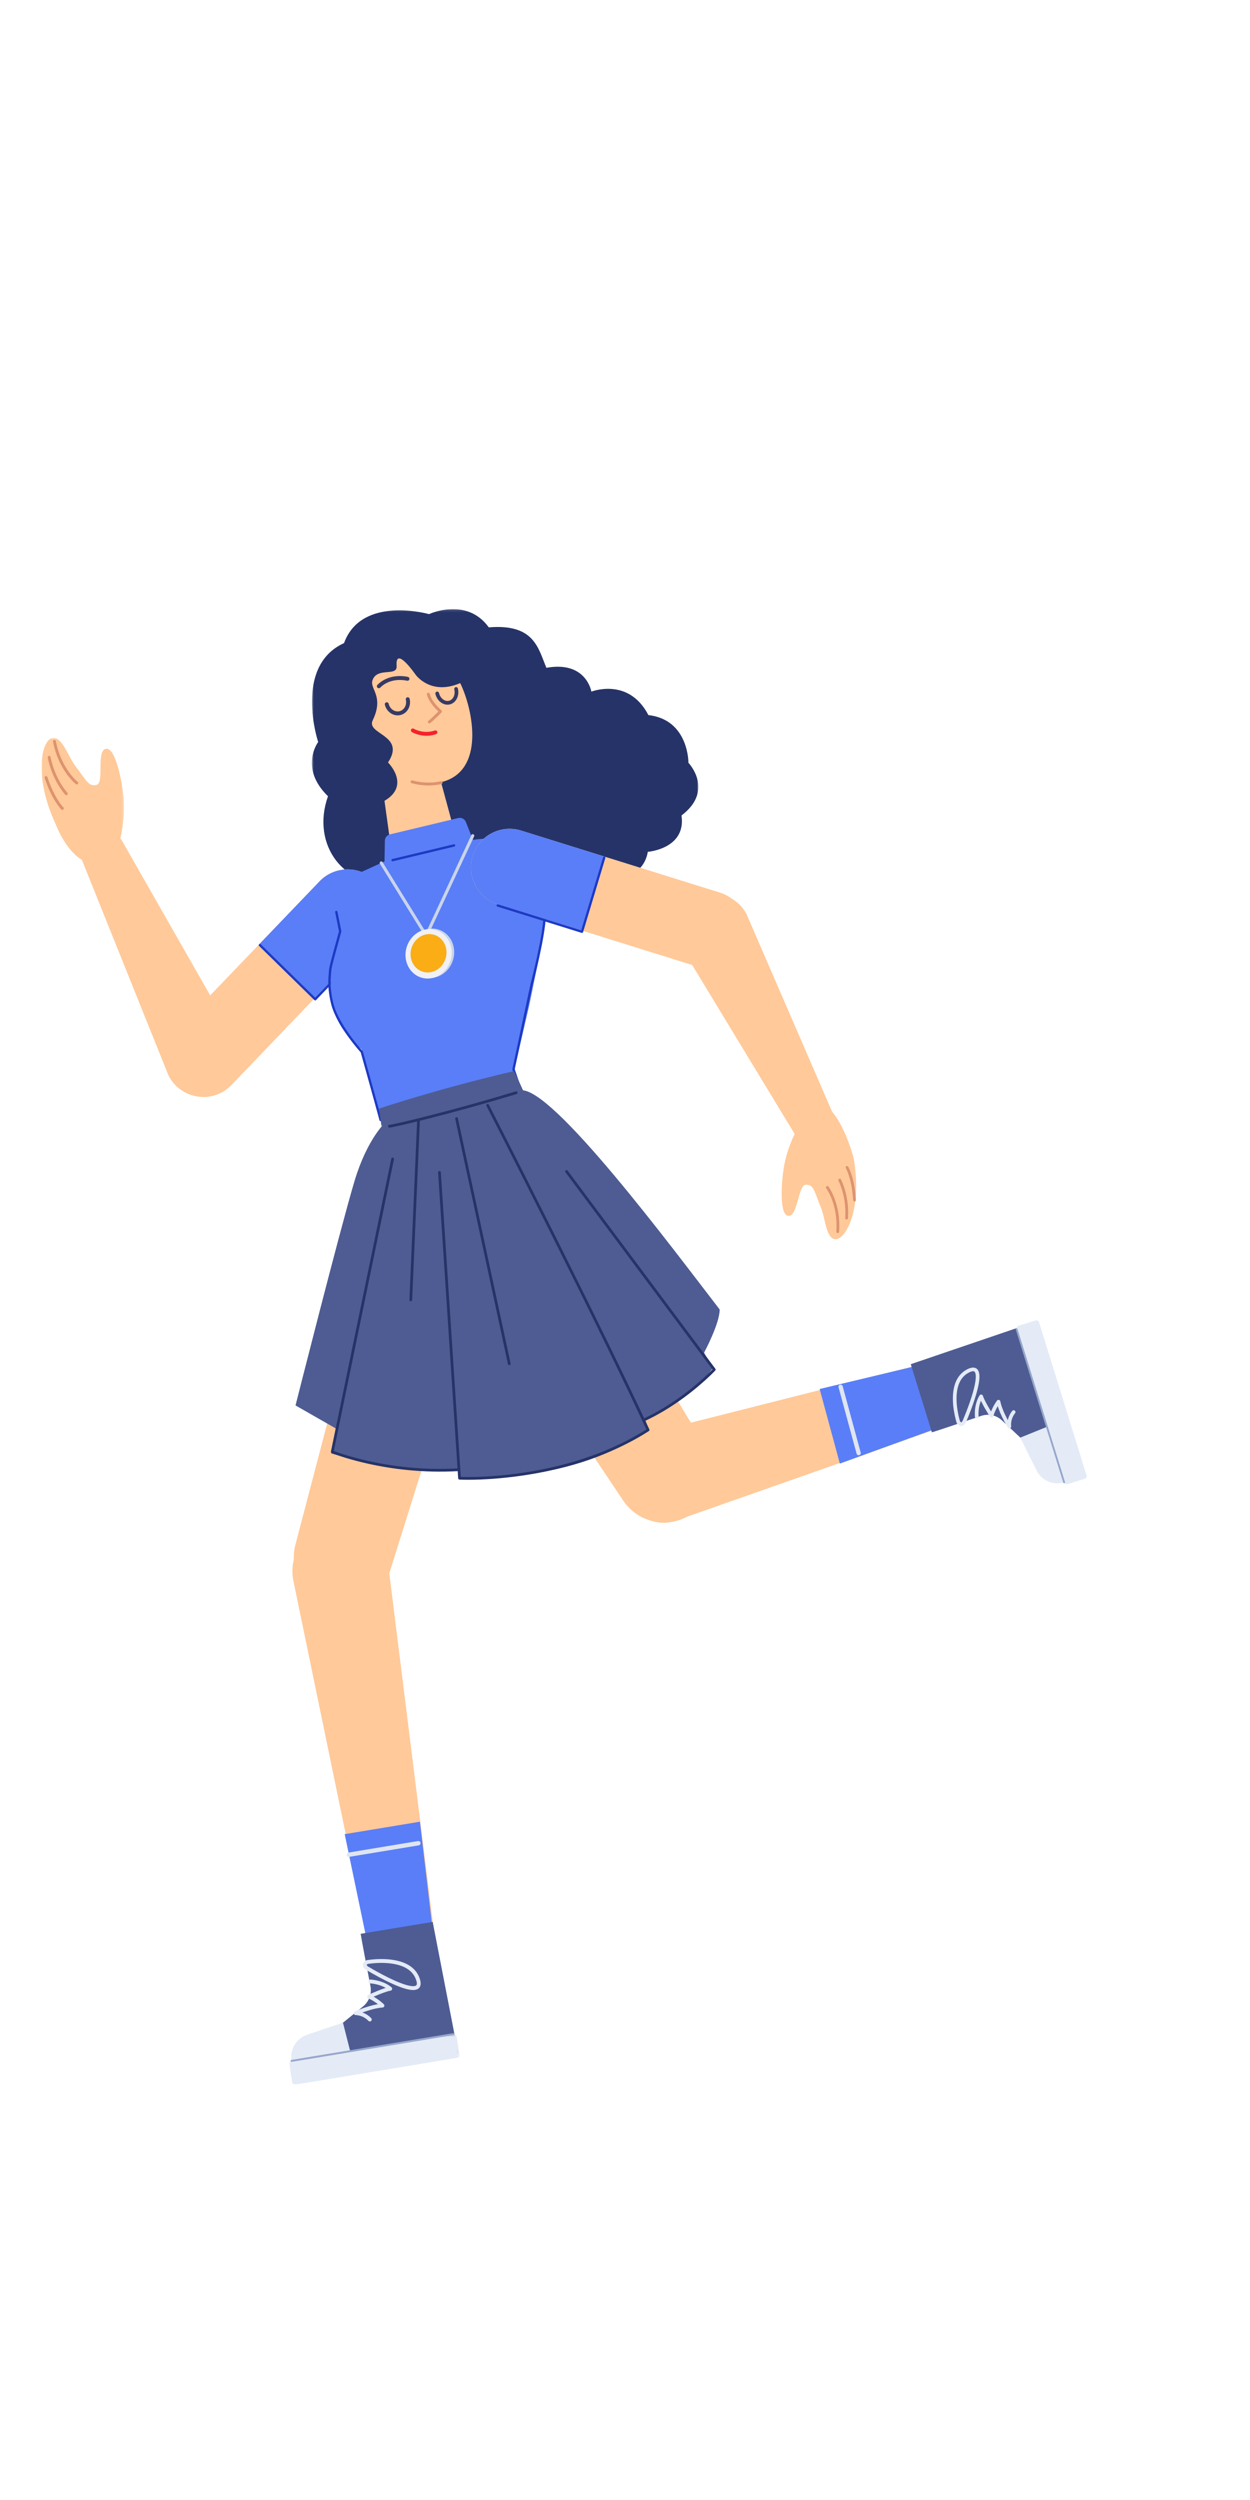 <?xml version="1.0" encoding="UTF-8"?>
<svg width="512px" height="1024px" viewBox="0 0 512 1024" version="1.1" xmlns="http://www.w3.org/2000/svg" xmlns:xlink="http://www.w3.org/1999/xlink">
    <!-- Generator: Sketch 61.2 (89653) - https://sketch.com -->
    <title>2.人物组件/7.设计师/奔跑/打招呼</title>
    <desc>Created with Sketch.</desc>
    <defs>
        <polygon id="path-1" points="0.722 0.134 159.037 0.134 159.037 124.905 0.722 124.905"></polygon>
        <polygon id="path-3" points="0 0.824 33.777 0.824 33.777 52.348 0 52.348"></polygon>
        <polygon id="path-5" points="0.95 0.293 70.779 0.293 70.779 21 0.95 21"></polygon>
    </defs>
    <g id="2.人物组件/7.设计师/奔跑/打招呼" stroke="none" stroke-width="1" fill="none" fill-rule="evenodd">
        <path d="M406.185,564.289 L406.185,564.289 C408.18,570.901 405.219,577.72 399.478,579.737 L276.697,622.904 C267.853,626.014 257.934,620.123 254.86,609.937 C251.787,599.75 256.795,589.357 265.884,587.056 L392.055,555.127 C397.953,553.633 404.19,557.678 406.185,564.289" id="Fill-1" fill="#FFC999"></path>
        <polygon id="Fill-3" fill="#597EF7" points="383.812 585.016 376.783 559.135 335.725 568.933 344.008 599.491"></polygon>
        <path d="M344.085,567.17 C344.515,567.053 344.956,567.278 345.121,567.68 L345.156,567.783 L352.542,594.978 C352.669,595.444 352.394,595.923 351.929,596.05 C351.499,596.166 351.058,595.941 350.893,595.54 L350.857,595.436 L343.471,568.241 C343.345,567.776 343.62,567.296 344.085,567.17 Z" id="Stroke-5" fill="#DFE5F1" fill-rule="nonzero"></path>
        <path d="M381.703,586.691 L373.045,558.773 L423.748,541.5 L443.257,604.409 L435.454,606.998 C432.581,607.938 429.448,606.687 428.015,604.026 L417.925,588.849 L410.38,581.784 C408.107,579.657 404.858,578.948 401.909,579.948 C395.572,582.099 384.818,585.732 381.703,586.691" id="Fill-7" fill="#4E5C93"></path>
        <path d="M425.603,541.59 L445.053,604.307 C445.238,604.902 444.905,605.532 444.311,605.717 L437.277,607.899 C436.683,608.082 436.052,607.749 435.867,607.155 L416.417,544.439 C416.232,543.845 416.565,543.213 417.159,543.029 L424.193,540.848 C424.787,540.663 425.418,540.996 425.603,541.59" id="Fill-9" fill="#E4EBF7"></path>
        <path d="M435.867,607.156 L435.867,607.156 C431.433,608.532 426.658,606.486 424.593,602.329 L417.901,588.856 L428.667,584.49 L435.867,607.156 Z" id="Fill-11" fill="#E4EBF7"></path>
        <path d="M416.305,544.081 C416.478,544.028 416.661,544.106 416.745,544.259 L416.775,544.329 L436.225,607.045 C436.286,607.243 436.176,607.453 435.978,607.514 C435.805,607.568 435.622,607.49 435.538,607.337 L435.509,607.267 L416.058,544.551 C415.997,544.353 416.108,544.143 416.305,544.081 Z" id="Stroke-13" fill="#96A7CA" fill-rule="nonzero"></path>
        <path d="M401.247,571.55 C401.59,571.012 402.407,571.121 402.597,571.732 C402.811,572.422 403.258,573.402 403.887,574.588 L404.047,574.889 C404.216,575.202 404.395,575.525 404.582,575.856 C404.902,576.421 405.237,576.992 405.577,577.558 L405.936,578.149 L406.059,577.844 C406.631,576.456 407.395,575.043 408.377,573.686 C408.763,573.153 409.598,573.339 409.722,573.984 C409.874,574.772 410.13,575.653 410.477,576.61 C410.835,577.595 411.283,578.64 411.8,579.719 C412.099,580.343 412.411,580.957 412.728,581.554 L412.815,581.715 L412.855,581.53 C413.018,580.807 413.28,580.068 413.665,579.336 L413.838,579.023 C414.062,578.634 414.319,578.26 414.609,577.902 C414.871,577.58 415.344,577.531 415.665,577.793 C415.987,578.054 416.036,578.527 415.775,578.849 C415.535,579.144 415.323,579.453 415.138,579.774 C414.348,581.143 414.092,582.58 414.146,583.8 L414.172,584.158 C414.174,584.184 414.177,584.202 414.178,584.212 C414.299,585.019 413.227,585.412 412.797,584.718 L412.592,584.377 L412.201,583.707 C412.155,583.626 412.107,583.542 412.059,583.457 C411.51,582.483 410.96,581.44 410.446,580.368 C409.909,579.247 409.442,578.158 409.066,577.123 C408.96,576.829 408.861,576.542 408.77,576.261 L408.677,575.96 L408.654,575.997 C408.274,576.64 407.941,577.288 407.654,577.933 L407.447,578.416 C407.3,578.774 407.175,579.109 407.072,579.416 L406.998,579.641 C406.93,579.855 406.889,580.002 406.872,580.073 C406.715,580.713 405.869,580.856 405.512,580.302 L404.947,579.406 C404.903,579.335 404.858,579.262 404.812,579.188 C404.288,578.34 403.765,577.46 403.276,576.596 L402.903,575.927 C402.843,575.818 402.784,575.709 402.726,575.602 C402.447,575.085 402.197,574.6 401.98,574.151 L401.79,573.748 L401.657,574.084 L401.521,574.462 C400.936,576.188 400.747,578.007 400.79,579.571 L400.813,580.077 C400.816,580.116 400.818,580.146 400.82,580.164 C400.858,580.577 400.555,580.943 400.142,580.982 C399.729,581.02 399.363,580.717 399.325,580.304 L399.31,580.102 L399.305,580.004 C399.212,578.191 399.398,576.049 400.099,573.98 C400.396,573.103 400.776,572.289 401.247,571.55 Z" id="Stroke-15" fill="#E4EBF7" fill-rule="nonzero"></path>
        <path d="M396.243,560.834 C392.48,562.726 390.651,566.44 390.344,571.363 C390.175,574.06 390.472,576.932 391.071,579.765 C391.206,580.405 391.348,581.004 391.493,581.555 L391.689,582.271 C391.757,582.508 391.812,582.685 391.848,582.796 C391.874,582.876 391.913,582.951 391.964,583.018 C392.637,583.904 393.404,584.278 394.189,584.039 C394.767,583.864 395.197,583.408 395.553,582.773 L395.663,582.567 C395.801,582.295 395.905,582.036 395.977,581.82 L396.011,581.712 L396.44,580.686 C396.555,580.405 396.676,580.105 396.803,579.787 C397.407,578.273 398.012,576.669 398.576,575.046 C399.015,573.785 399.411,572.563 399.756,571.395 C400.82,567.792 401.337,564.931 401.138,563.014 C400.859,560.321 399.07,559.413 396.243,560.834 Z M399.645,563.169 C399.817,564.833 399.328,567.545 398.316,570.969 C397.978,572.113 397.589,573.314 397.158,574.553 C396.713,575.833 396.242,577.102 395.766,578.324 L395.409,579.23 C395.242,579.649 395.084,580.036 394.939,580.387 L394.616,581.158 L394.585,581.242 C394.53,581.431 394.411,581.74 394.243,582.038 C394.06,582.366 393.87,582.567 393.753,582.602 C393.729,582.61 393.708,582.608 393.652,582.581 L393.585,582.542 C393.514,582.496 393.434,582.426 393.346,582.332 L393.235,582.204 L393.092,581.713 L393.049,581.559 C392.876,580.931 392.702,580.224 392.54,579.455 C391.967,576.744 391.683,574 391.842,571.457 C392.12,567.015 393.708,563.789 396.917,562.176 L397.283,562.001 C398.911,561.265 399.488,561.654 399.645,563.169 Z" id="Stroke-17" fill="#E4EBF7" fill-rule="nonzero"></path>
        <path d="M183.332,463.961 L183.332,463.961 C172.201,471.035 169.076,485.885 176.413,496.844 L255.287,614.677 C261.362,623.751 273.569,626.319 282.787,620.462 C292.004,614.605 294.863,602.462 289.226,593.108 L216.043,471.661 C209.236,460.365 194.464,456.887 183.332,463.961" id="Fill-19" fill="#FFC999"></path>
        <g id="分组" transform="translate(127, 249.367)">
            <mask id="mask-2" fill="white">
                <use xlink:href="#path-1"></use>
            </mask>
            <g id="Clip-22"></g>
            <path d="M115.236,33.926 C115.236,33.926 130.437,27.876 138.579,43.527 C155.164,45.428 154.983,63.069 154.983,63.069 C154.983,63.069 165.772,74.313 152.149,84.651 C154.134,98.34 138.328,99.545 138.328,99.545 C138.328,99.545 137.148,110.771 124.558,109.274 C114.396,121.968 90.402,125.645 79.21,115.77 C65.602,132.096 33.169,123.894 34.087,111.743 C14.461,115.196 0.175,96.92 7.345,76.779 C-4.658,65.075 3.322,54.566 3.322,54.566 C3.322,54.566 -6.989,23.553 13.915,14.049 C21.105,-5.697 48.739,2.181 48.739,2.181 C48.739,2.181 64.078,-5.025 73.212,7.598 C91.908,6.062 93.432,16.176 96.808,24.168 C113.166,21.222 115.236,33.926 115.236,33.926" id="Fill-21" fill="#253368" mask="url(#mask-2)"></path>
        </g>
        <path d="M188.501,279.792 C176.387,285.035 170.257,276.386 170.257,276.386 C170.257,276.386 161.82,264.159 162.46,272.75 C162.8,277.316 154.609,273.107 152.605,278.541 C151.256,282.198 157.484,285.006 152.662,295.05 C149.869,300.869 166.414,301.022 158.926,312.305 C158.926,312.305 168.399,321.63 157.486,328.017 L159.313,341.168 C160.375,348.822 167.809,353.889 175.321,352.082 C182.483,350.357 186.808,343.056 184.877,335.946 L180.656,320.388 C198.925,316.022 193.815,290.697 188.501,279.792" id="Fill-23" fill="#FFC999"></path>
        <path d="M168.426,298.755 C168.654,298.383 169.14,298.267 169.511,298.495 L169.674,298.586 C169.726,298.614 169.787,298.645 169.858,298.681 C170.164,298.832 170.52,298.985 170.92,299.129 C173.129,299.919 175.588,300.077 178.113,299.209 C178.525,299.067 178.974,299.286 179.116,299.698 C179.257,300.111 179.038,300.559 178.626,300.701 C175.727,301.698 172.91,301.517 170.388,300.614 C169.596,300.331 169.016,300.043 168.685,299.84 C168.314,299.612 168.198,299.126 168.426,298.755 Z" id="Stroke-25" fill="#F5222D" fill-rule="nonzero"></path>
        <path d="M175.344,283.743 C175.634,283.695 175.91,283.866 176.001,284.136 L176.063,284.394 C176.084,284.47 176.113,284.567 176.152,284.684 C176.288,285.092 176.492,285.562 176.776,286.088 C177.602,287.614 178.913,289.259 180.82,290.954 C181.073,291.178 181.086,291.569 180.849,291.81 L180.135,292.532 C179.209,293.459 178.386,294.249 177.664,294.911 L177.399,295.153 C177.062,295.457 176.773,295.71 176.532,295.914 L176.233,296.161 C175.976,296.363 175.604,296.319 175.402,296.063 C175.2,295.806 175.244,295.434 175.501,295.232 L175.768,295.011 L176.235,294.605 C176.351,294.503 176.474,294.393 176.605,294.275 L177.136,293.788 C177.778,293.191 178.499,292.495 179.299,291.694 L179.573,291.418 L179.309,291.17 C177.8,289.727 176.685,288.311 175.909,286.961 L175.735,286.651 C175.188,285.639 174.931,284.873 174.857,284.423 C174.804,284.101 175.022,283.796 175.344,283.743 Z" id="Stroke-27" fill="#DD936F" fill-rule="nonzero"></path>
        <path d="M166.821,285.616 C167.253,285.514 167.685,285.78 167.788,286.211 C168.505,289.209 166.834,292.205 164.014,292.879 C161.197,293.553 158.352,291.636 157.634,288.639 C157.531,288.208 157.796,287.775 158.227,287.672 C158.658,287.568 159.092,287.834 159.195,288.265 C159.713,290.429 161.716,291.778 163.641,291.318 C165.568,290.858 166.744,288.748 166.227,286.583 C166.124,286.152 166.39,285.719 166.821,285.616 Z" id="Stroke-29" fill="#373A65" fill-rule="nonzero"></path>
        <path d="M186.636,281.447 C187.045,281.349 187.456,281.601 187.554,282.01 C188.263,284.973 186.82,287.91 184.241,288.526 C181.663,289.142 179.048,287.174 178.34,284.212 C178.243,283.803 178.495,283.392 178.904,283.295 C179.313,283.197 179.724,283.449 179.821,283.858 C180.347,286.058 182.195,287.449 183.887,287.045 C185.58,286.64 186.6,284.564 186.073,282.364 C185.975,281.955 186.227,281.545 186.636,281.447 Z" id="Stroke-31" fill="#373A65" fill-rule="nonzero"></path>
        <path d="M158.569,277.889 C161.095,276.873 163.752,276.73 166.171,277.09 L166.516,277.146 C166.779,277.192 166.979,277.235 167.11,277.269 C167.54,277.379 167.799,277.816 167.688,278.245 C167.578,278.674 167.141,278.933 166.712,278.823 L166.566,278.79 C166.418,278.758 166.205,278.718 165.935,278.678 C163.773,278.356 161.39,278.484 159.168,279.378 C157.889,279.893 156.738,280.643 155.738,281.658 C155.427,281.974 154.919,281.978 154.603,281.667 C154.287,281.356 154.283,280.848 154.594,280.532 C155.753,279.356 157.091,278.484 158.569,277.889 Z" id="Stroke-33" fill="#373A65" fill-rule="nonzero"></path>
        <path d="M168.212,320.076 C168.297,319.761 168.622,319.574 168.938,319.659 C172.944,320.74 176.851,320.831 180.553,320 C180.872,319.928 181.189,320.128 181.26,320.447 C181.332,320.766 181.131,321.083 180.813,321.154 C176.922,322.028 172.821,321.933 168.629,320.802 C168.314,320.717 168.127,320.392 168.212,320.076 Z" id="Stroke-35" fill="#DD936F" fill-rule="nonzero"></path>
        <path d="M37.927,340.861 L37.927,340.861 C42.272,338.638 47.597,340.226 50.017,344.465 L96.697,426.313 C100.739,433.976 97.738,443.465 90.025,447.41 C82.244,451.391 72.712,448.178 68.927,440.3 L33.613,352.393 C31.853,348.011 33.724,343.012 37.927,340.861" id="Fill-37" fill="#FFC999"></path>
        <path d="M72.38,444.92 L72.38,444.92 C66.063,438.865 65.85,428.834 71.907,422.518 L130.916,360.962 C136.973,354.646 147.002,354.434 153.318,360.49 C159.635,366.545 159.848,376.574 153.791,382.891 L94.781,444.448 C88.725,450.764 78.696,450.976 72.38,444.92" id="Fill-39" fill="#FFC999"></path>
        <path d="M128.776,408.986 L153.792,382.892 C159.822,376.601 159.609,366.521 153.318,360.489 C147.028,354.459 136.947,354.672 130.917,360.963 L106.138,386.81 L128.776,408.986 Z" id="Fill-41" fill="#597EF7"></path>
        <path d="M153.304,360.477 C153.486,360.287 153.788,360.28 153.979,360.462 C160.371,366.59 160.672,376.774 154.719,383.269 L154.467,383.538 L129.451,409.633 C129.291,409.801 129.037,409.826 128.849,409.705 L128.773,409.644 L106.135,387.467 C105.947,387.282 105.944,386.98 106.128,386.792 C106.29,386.627 106.541,386.604 106.727,386.725 L106.803,386.785 L129.096,408.625 L153.778,382.878 C159.542,376.865 159.424,367.277 153.576,361.404 L153.318,361.151 C153.128,360.969 153.122,360.667 153.304,360.477 Z" id="Stroke-43" fill="#1D39C4" fill-rule="nonzero"></path>
        <g id="分组" transform="translate(17, 301.366)">
            <mask id="mask-4" fill="white">
                <use xlink:href="#path-3"></use>
            </mask>
            <g id="Clip-46"></g>
            <path d="M5.851,36.325 C5.851,36.325 11.705,52.194 21.676,52.347 C30.707,52.483 31.931,43.492 31.931,43.492 C31.931,43.492 34.564,34.747 33.541,24.645 C32.867,17.989 30.302,5.463 26.759,5.344 C22.138,5.19 25.867,19.198 22.628,20.107 C19.304,21.042 18.32,18.204 13.958,12.489 C11.233,8.919 9.95,4.324 7.063,1.737 C1.415,-3.32 -4.915,13.255 5.851,36.325" id="Fill-45" fill="#FFC999" mask="url(#mask-4)"></path>
        </g>
        <path d="M22.17,303.07 C22.491,303.008 22.802,303.217 22.864,303.538 C23.672,307.678 25.116,311.299 27.014,314.415 C28.074,316.155 29.208,317.628 30.34,318.838 C30.656,319.176 30.952,319.472 31.225,319.729 L31.598,320.067 C31.699,320.156 31.774,320.218 31.818,320.252 C32.075,320.454 32.12,320.826 31.919,321.083 C31.717,321.34 31.345,321.385 31.088,321.184 L30.978,321.094 C30.912,321.039 30.83,320.968 30.733,320.882 L30.631,320.791 C30.281,320.474 29.893,320.093 29.476,319.647 C28.29,318.379 27.107,316.842 26.003,315.031 C24.034,311.798 22.538,308.046 21.703,303.764 C21.64,303.444 21.85,303.133 22.17,303.07 Z" id="Stroke-47" fill="#DD936F" fill-rule="nonzero"></path>
        <path d="M20.036,309.606 C20.359,309.553 20.663,309.772 20.716,310.095 L20.744,310.252 C20.779,310.438 20.835,310.711 20.916,311.061 C21.097,311.845 21.334,312.719 21.636,313.661 C22.498,316.355 23.697,319.048 25.285,321.558 C25.995,322.681 26.77,323.743 27.612,324.735 C27.824,324.984 27.793,325.358 27.544,325.569 C27.295,325.781 26.921,325.75 26.71,325.501 C25.831,324.466 25.024,323.359 24.285,322.191 C22.639,319.589 21.4,316.806 20.509,314.022 C20.197,313.047 19.951,312.142 19.763,311.327 L19.634,310.738 L19.548,310.286 C19.495,309.963 19.714,309.659 20.036,309.606 Z" id="Stroke-49" fill="#DD936F" fill-rule="nonzero"></path>
        <path d="M18.671,317.93 C18.981,317.827 19.316,317.995 19.419,318.305 C19.841,319.577 20.288,320.779 20.759,321.913 C21.909,324.689 23.139,326.939 24.365,328.707 C24.791,329.32 25.185,329.829 25.536,330.238 L25.721,330.449 C25.829,330.569 25.908,330.651 25.954,330.695 C26.191,330.921 26.199,331.296 25.973,331.532 C25.747,331.768 25.373,331.776 25.137,331.551 L25.016,331.429 C24.919,331.328 24.793,331.189 24.638,331.01 C24.26,330.57 23.842,330.029 23.393,329.381 C22.119,327.545 20.848,325.22 19.665,322.367 C19.184,321.206 18.726,319.977 18.295,318.678 C18.192,318.368 18.36,318.033 18.671,317.93 Z" id="Stroke-51" fill="#DD936F" fill-rule="nonzero"></path>
        <path d="M337.722,469.262 L337.722,469.262 C341.937,467.204 343.788,462.194 341.924,457.889 L305.934,374.8 C302.375,367.274 293.351,364.108 285.869,367.76 C278.321,371.446 275.292,380.626 279.165,388.078 L326.37,465.926 C328.722,469.807 333.645,471.253 337.722,469.262" id="Fill-53" fill="#FFC999"></path>
        <path d="M349.65,474.356 C349.65,474.356 344.455,453.932 335.236,451.313 C326.887,448.94 327.22,461.22 327.22,461.22 C327.22,461.22 322.602,468.686 321.04,478.317 C320.013,484.664 319.279,496.929 322.54,497.919 C326.791,499.211 326.812,485.282 330.045,485.241 C333.363,485.199 333.57,488.079 336.199,494.468 C337.842,498.461 337.891,503.043 339.93,506.163 C343.914,512.261 353.91,498.449 349.65,474.356" id="Fill-55" fill="#FFC999"></path>
        <path d="M338.529,485.912 C338.78,485.723 339.137,485.773 339.326,486.024 L339.464,486.22 L339.531,486.318 C339.686,486.55 339.858,486.824 340.043,487.139 C340.566,488.035 341.089,489.087 341.575,490.29 C343.228,494.373 344.081,499.147 343.709,504.529 C343.688,504.842 343.416,505.079 343.102,505.057 C342.789,505.036 342.552,504.764 342.574,504.45 C342.933,499.249 342.11,494.647 340.52,490.717 C340.054,489.567 339.556,488.563 339.06,487.714 C338.93,487.492 338.808,487.294 338.695,487.119 L338.442,486.745 C338.432,486.73 338.423,486.718 338.416,486.709 C338.227,486.457 338.277,486.1 338.529,485.912 Z" id="Stroke-57" fill="#DD936F" fill-rule="nonzero"></path>
        <path d="M343.706,482.834 C343.99,482.7 344.329,482.821 344.464,483.105 C344.62,483.434 344.769,483.767 344.912,484.103 C347.012,489.051 347.6,494.193 347.369,498.454 L347.336,498.938 C347.334,498.965 347.332,498.989 347.33,499.01 C347.299,499.322 347.02,499.551 346.707,499.52 C346.394,499.488 346.166,499.21 346.197,498.897 L346.224,498.532 L346.232,498.392 C346.454,494.289 345.885,489.31 343.864,484.548 C343.727,484.225 343.584,483.907 343.435,483.592 C343.3,483.308 343.422,482.969 343.706,482.834 Z" id="Stroke-59" fill="#DD936F" fill-rule="nonzero"></path>
        <path d="M346.646,477.689 C346.914,477.526 347.265,477.612 347.428,477.88 L347.525,478.05 C347.635,478.252 347.783,478.549 347.958,478.945 C348.34,479.81 348.72,480.859 349.075,482.097 C349.83,484.738 350.363,487.876 350.579,491.53 C350.597,491.844 350.358,492.113 350.044,492.132 C349.73,492.15 349.461,491.911 349.442,491.597 C349.231,488.026 348.712,484.971 347.98,482.41 C347.64,481.222 347.277,480.222 346.916,479.405 L346.766,479.076 C346.627,478.779 346.52,478.578 346.455,478.471 C346.292,478.203 346.377,477.853 346.646,477.689 Z" id="Stroke-61" fill="#DD936F" fill-rule="nonzero"></path>
        <path d="M139.024,380.156 C137.504,387.837 134.476,401.157 135.629,409.202 C137.498,422.244 148.081,429.747 148.081,429.747 C148.081,429.747 147.265,425.975 155.99,458.837 C195.638,456.398 213.583,446.345 213.583,446.345 L210.742,437.76 L216.574,412.713 C216.574,412.713 218.48,404.099 222.073,385.044 C224.569,371.796 220.643,357.056 218.018,349.299 C216.895,345.977 213.842,343.688 210.337,343.551 C198.091,343.073 193.721,344.013 193.721,344.013 L190.828,336.702 C190.331,335.451 188.99,334.754 187.681,335.067 L159.712,341.768 C158.51,342.056 157.657,343.121 157.637,344.355 L157.502,352.841 L141.007,360.38 C138.416,361.563 136.904,364.302 137.281,367.124 L139.024,380.156 Z" id="Fill-63" fill="#597EF7"></path>
        <path d="M185.871,345.821 C186.127,345.76 186.385,345.918 186.446,346.174 C186.501,346.402 186.382,346.63 186.175,346.721 L186.093,346.749 L160.908,352.782 C160.652,352.843 160.395,352.685 160.333,352.429 C160.279,352.201 160.397,351.973 160.604,351.882 L160.686,351.854 L185.871,345.821 Z" id="Stroke-65" fill="#1D39C4" fill-rule="nonzero"></path>
        <path d="M193.06,342.04 C193.207,341.723 193.584,341.585 193.901,341.733 C194.186,341.865 194.326,342.184 194.244,342.477 L194.208,342.573 L175.156,383.526 C174.958,383.953 174.392,384.014 174.102,383.672 L174.044,383.592 L155.619,353.796 C155.436,353.499 155.528,353.109 155.825,352.925 C156.093,352.76 156.435,352.818 156.635,353.048 L156.696,353.131 L174.503,381.928 L193.06,342.04 Z" id="Stroke-67" fill="#C9D4EA" fill-rule="nonzero"></path>
        <path d="M167.586,387.688 C165.921,393.067 168.594,398.673 173.557,400.209 C178.519,401.745 183.892,398.628 185.556,393.25 C187.221,387.87 184.548,382.264 179.586,380.728 C174.622,379.194 169.249,382.309 167.586,387.688" id="Fill-69" fill="#C9D4EA"></path>
        <path d="M166.577,387.905 C164.913,393.284 167.586,398.889 172.548,400.425 C177.512,401.961 182.883,398.844 184.547,393.467 C186.212,388.088 183.539,382.481 178.577,380.946 C173.613,379.41 168.242,382.526 166.577,387.905" id="Fill-71" fill="#F0F0F5"></path>
        <path d="M168.547,388.301 C167.254,392.478 169.33,396.83 173.183,398.022 C177.037,399.215 181.207,396.796 182.5,392.618 C183.793,388.442 181.717,384.091 177.863,382.898 C174.011,381.705 169.84,384.125 168.547,388.301" id="Fill-73" fill="#FAAD14"></path>
        <path d="M217.894,348.839 C218.149,348.771 218.41,348.921 218.479,349.176 L218.918,350.842 C219.032,351.28 219.152,351.748 219.278,352.241 C219.876,354.59 220.475,357.042 221.034,359.473 C221.245,360.389 221.446,361.287 221.636,362.161 L221.823,363.028 C222.768,367.46 223.376,371.046 223.548,373.493 C223.732,376.128 223.164,380.666 222.022,386.611 L221.914,387.172 C221.613,388.714 221.279,390.321 220.918,391.977 C220.434,394.2 219.921,396.421 219.403,398.567 L218.777,401.115 L218.266,403.122 L210.828,437.99 L213.845,446.705 C213.915,446.908 213.84,447.129 213.671,447.25 L213.592,447.295 L213.275,447.435 L212.609,447.718 L212.351,447.825 C211.333,448.243 210.129,448.709 208.744,449.21 C204.792,450.641 200.182,452.071 194.957,453.406 C183.214,456.404 170.133,458.479 155.902,459.215 C155.673,459.226 155.468,459.073 155.414,458.849 L155.121,457.721 C154.713,456.187 153.937,453.354 152.869,449.489 L150.087,439.458 L147.748,431.061 L147.386,430.653 L147.015,430.226 L146.453,429.566 C146.259,429.335 146.059,429.094 145.852,428.842 C144.376,427.046 142.901,425.105 141.523,423.089 C139.715,420.444 138.213,417.869 137.12,415.436 C136.433,413.909 135.918,412.458 135.591,411.094 C134.642,407.13 134.316,403.811 134.525,400.454 L134.734,397.644 C134.907,395.878 135.339,394.279 138.002,384.575 L138.853,381.473 L137.289,373.651 C137.243,373.422 137.37,373.198 137.58,373.114 L137.663,373.09 C137.892,373.044 138.116,373.171 138.2,373.382 L138.224,373.464 L139.811,381.396 L139.803,381.616 L137.074,391.599 C136.045,395.424 135.8,396.563 135.682,397.768 L135.516,399.97 C135.241,403.416 135.54,406.782 136.519,410.872 C136.831,412.173 137.327,413.569 137.99,415.045 C139.058,417.421 140.532,419.949 142.31,422.55 C143.671,424.541 145.13,426.461 146.589,428.237 C146.895,428.61 147.188,428.96 147.466,429.286 L148.284,430.23 L148.529,430.503 L148.636,430.696 L155.058,453.846 L156.244,458.24 L157.22,458.187 C170.402,457.422 182.575,455.502 193.586,452.767 L194.721,452.481 C199.915,451.155 204.496,449.734 208.42,448.313 L209.415,447.948 C210.055,447.709 210.65,447.479 211.199,447.261 L212.242,446.838 L212.799,446.601 L209.883,438.176 C209.864,438.121 209.855,438.064 209.857,438.006 L209.867,437.921 L217.338,402.901 L217.565,402.019 C217.746,401.308 217.948,400.503 218.165,399.618 C218.786,397.09 219.407,394.433 219.986,391.774 C220.345,390.124 220.678,388.524 220.977,386.989 L221.183,385.921 C222.244,380.307 222.768,376.012 222.596,373.56 C222.435,371.268 221.876,367.913 221.005,363.771 L220.89,363.227 C220.647,362.087 220.384,360.904 220.104,359.687 C219.547,357.263 218.95,354.819 218.353,352.477 L217.883,350.654 L217.558,349.424 C217.489,349.169 217.64,348.908 217.894,348.839 Z" id="Stroke-75" fill="#1D39C4" fill-rule="nonzero"></path>
        <path d="M305.25,385.445 L305.25,385.445 C307.858,377.092 303.2,368.207 294.846,365.6 L213.447,340.195 C205.094,337.588 196.209,342.245 193.602,350.599 C190.995,358.951 195.653,367.835 204.006,370.444 L285.406,395.849 C293.757,398.456 302.644,393.799 305.25,385.445" id="Fill-77" fill="#FFC999"></path>
        <path d="M238.512,381.213 L204.006,370.443 C195.687,367.847 191.006,358.916 193.602,350.598 C196.199,342.279 205.13,337.598 213.447,340.194 L247.626,350.862 L238.512,381.213 Z" id="Fill-79" fill="#597EF7"></path>
        <path d="M247.033,351.162 C247.108,350.91 247.374,350.767 247.627,350.842 C247.851,350.91 247.989,351.127 247.964,351.352 L247.946,351.436 L238.832,381.787 C238.765,382.013 238.544,382.151 238.318,382.124 L238.233,382.105 L203.727,371.335 C203.476,371.257 203.336,370.99 203.414,370.738 C203.484,370.514 203.703,370.379 203.928,370.407 L204.012,370.425 L238.057,381.05 L247.033,351.162 Z" id="Stroke-81" fill="#1D39C4" fill-rule="nonzero"></path>
        <path d="M186.159,478.925 L186.159,478.925 C198.834,482.572 206.022,495.937 202.075,508.52 L159.651,643.819 C156.382,654.239 145.396,660.148 134.901,657.13 C124.405,654.11 118.237,643.268 121.005,632.704 L156.949,495.541 C160.293,482.783 173.484,475.28 186.159,478.925" id="Fill-83" fill="#FFC999"></path>
        <path d="M167.07,810.326 L167.07,810.326 C174.237,809.141 179.19,802.508 178.288,795.299 L159.042,641.12 C157.656,630.014 147.31,622.289 136.267,624.116 C125.224,625.943 117.916,636.587 120.181,647.549 L151.609,799.714 C153.079,806.827 159.903,811.513 167.07,810.326" id="Fill-85" fill="#FFC999"></path>
        <polygon id="Fill-87" fill="#597EF7" points="149.969 793.431 177.046 788.952 172.001 746.17 141.185 751.269"></polygon>
        <path d="M171.22,754.095 C171.707,754.015 172.167,754.344 172.247,754.831 C172.322,755.28 172.047,755.706 171.621,755.833 L171.512,755.858 L143.062,760.565 C142.575,760.645 142.115,760.316 142.034,759.829 C141.96,759.38 142.235,758.954 142.66,758.827 L142.77,758.802 L171.22,754.095 Z" id="Stroke-89" fill="#DFE5F1" fill-rule="nonzero"></path>
        <path d="M147.72,792.087 L177.229,787.207 L187.663,841.016 L121.17,852.015 L119.634,843.745 C119.08,840.701 120.786,837.699 123.684,836.618 L140.476,828.508 L148.69,821.845 C151.165,819.837 152.337,816.643 151.734,813.514 C150.438,806.788 148.255,795.379 147.72,792.087" id="Fill-91" fill="#4E5C93"></path>
        <g id="分组" transform="translate(117.5, 832.866)">
            <mask id="mask-6" fill="white">
                <use xlink:href="#path-5"></use>
            </mask>
            <g id="Clip-94"></g>
            <path d="M69.814,10.018 L3.521,20.985 C2.893,21.088 2.299,20.664 2.195,20.035 L0.965,12.6 C0.862,11.971 1.286,11.379 1.915,11.274 L68.207,0.309 C68.836,0.205 69.43,0.63 69.533,1.258 L70.763,8.692 C70.868,9.321 70.442,9.915 69.814,10.018" id="Fill-93" fill="#E4EBF7" mask="url(#mask-6)"></path>
        </g>
        <path d="M119.415,844.141 L119.415,844.141 C118.639,839.455 121.38,834.899 125.881,833.386 L140.473,828.482 L143.398,840.005 L119.415,844.141 Z" id="Fill-95" fill="#E4EBF7"></path>
        <path d="M185.643,832.785 C185.858,832.749 186.061,832.895 186.096,833.11 C186.127,833.298 186.02,833.477 185.849,833.542 L185.771,833.563 L119.479,844.53 C119.264,844.565 119.061,844.42 119.025,844.205 C118.994,844.017 119.102,843.838 119.273,843.772 L119.35,843.751 L185.643,832.785 Z" id="Stroke-97" fill="#96A7CA" fill-rule="nonzero"></path>
        <path d="M151.737,810.823 L152.118,810.851 L152.255,810.864 C152.65,810.904 153.089,810.965 153.561,811.049 C154.911,811.29 156.262,811.678 157.531,812.247 C158.582,812.719 159.532,813.298 160.354,813.996 C160.865,814.431 160.634,815.266 159.971,815.376 C159.226,815.499 158.139,815.828 156.81,816.317 L156.473,816.443 C156.09,816.587 155.693,816.742 155.284,816.906 C154.696,817.142 154.103,817.39 153.518,817.642 L153.043,817.849 L153.298,817.995 C154.478,818.682 155.657,819.526 156.775,820.537 L157.191,820.925 C157.695,821.407 157.383,822.25 156.692,822.287 C155.776,822.336 154.724,822.5 153.566,822.765 C152.44,823.023 151.242,823.369 150.008,823.783 C149.608,823.916 149.214,824.054 148.828,824.194 L148.462,824.328 L148.628,824.387 C149.095,824.562 149.556,824.777 150.005,825.036 L150.34,825.239 C150.959,825.632 151.533,826.104 152.052,826.659 C152.35,826.977 152.333,827.476 152.014,827.774 C151.696,828.071 151.197,828.055 150.899,827.736 C150.473,827.281 150.003,826.894 149.494,826.571 C148.669,826.046 147.781,825.709 146.892,825.523 C146.577,825.457 146.285,825.415 146.023,825.392 L145.823,825.379 L145.699,825.375 C144.843,825.385 144.588,824.213 145.372,823.865 L146.102,823.555 C146.247,823.496 146.401,823.433 146.562,823.369 C147.484,823 148.478,822.631 149.507,822.286 C150.787,821.858 152.033,821.497 153.213,821.227 C153.679,821.12 154.13,821.029 154.565,820.953 L154.783,820.917 L154.533,820.721 C154,820.311 153.457,819.939 152.912,819.603 L152.503,819.358 C152.162,819.159 151.84,818.986 151.544,818.839 L151.327,818.734 C151.12,818.635 150.977,818.573 150.908,818.546 C150.264,818.291 150.237,817.39 150.864,817.097 L151.786,816.679 L152.01,816.579 C152.885,816.191 153.795,815.804 154.696,815.442 L155.518,815.118 C155.652,815.066 155.785,815.015 155.917,814.966 C156.497,814.747 157.039,814.555 157.539,814.391 L157.983,814.25 L157.65,814.063 C157.527,813.997 157.401,813.932 157.274,813.869 L156.885,813.687 C155.745,813.175 154.515,812.822 153.284,812.602 C152.96,812.544 152.655,812.499 152.371,812.465 L152.096,812.434 C151.885,812.413 151.739,812.402 151.668,812.399 C151.232,812.38 150.895,812.012 150.914,811.577 C150.933,811.141 151.301,810.804 151.737,810.823 Z" id="Stroke-99" fill="#E4EBF7" fill-rule="nonzero"></path>
        <path d="M151.975,802.66 C151.742,802.686 151.52,802.712 151.31,802.739 L150.481,802.856 C150.378,802.872 150.3,802.886 150.248,802.895 C150.161,802.911 150.078,802.941 150.001,802.984 C148.499,803.83 148.246,805.059 149.125,806.112 C149.514,806.578 150.039,806.939 150.554,807.205 L150.797,807.324 L151.02,807.462 L151.289,807.621 C151.742,807.887 152.256,808.183 152.82,808.502 C154.432,809.413 156.127,810.324 157.829,811.175 C158.923,811.722 159.986,812.227 161.005,812.681 C164.441,814.21 167.204,815.086 169.125,815.118 C171.832,815.162 172.955,813.455 171.922,810.429 C170.444,806.1 166.6,803.698 161.208,802.81 C158.192,802.314 154.992,802.332 151.975,802.66 Z M160.952,804.367 C165.829,805.17 169.172,807.259 170.428,810.939 C171.121,812.965 170.726,813.566 169.151,813.54 C167.505,813.513 164.899,812.687 161.647,811.239 C160.65,810.795 159.609,810.3 158.535,809.763 C157.194,809.093 155.856,808.384 154.56,807.667 L153.596,807.128 C153.151,806.876 152.738,806.639 152.362,806.42 L151.537,805.933 L151.442,805.884 C151.058,805.703 150.593,805.408 150.337,805.101 L150.293,805.047 C150.119,804.822 150.156,804.719 150.659,804.425 L150.948,804.381 C151.298,804.329 151.7,804.277 152.146,804.229 C155.032,803.915 158.098,803.897 160.952,804.367 Z" id="Stroke-101" fill="#E4EBF7" fill-rule="nonzero"></path>
        <path d="M213.105,446.62 C225.792,444.382 276.168,512.246 294.78,536.363 C294.8,542.171 288.389,554.063 288.389,554.063 C288.389,554.063 290.556,558.139 291.872,560.582 C283.586,571.663 264.336,581.447 264.336,581.447 L265.32,585.173 C236.541,608.038 188.781,605.354 188.781,605.354 C188.781,605.354 187.737,604.759 187.52,601.696 C172.584,605.332 135.68,595.334 135.68,595.334 L137.727,585.205 L121.046,575.668 C121.046,575.668 139.136,504.092 145.191,483.818 C150.507,466.021 158.256,459.308 158.256,459.308 C158.256,459.308 190.595,450.589 213.105,446.62" id="Fill-103" fill="#4E5C93"></path>
        <path d="M160.931,474.166 C161.203,474.223 161.388,474.468 161.377,474.737 L161.366,474.827 L136.737,594.317 L137.131,594.467 C137.719,594.686 138.397,594.927 139.161,595.185 L139.55,595.315 C142.196,596.196 145.245,597.076 148.652,597.899 C160.526,600.763 173.591,602.21 187.282,601.471 C187.59,601.455 187.854,601.691 187.871,602 C187.887,602.308 187.651,602.572 187.342,602.589 C173.535,603.334 160.363,601.875 148.39,598.986 C144.951,598.156 141.872,597.267 139.197,596.377 L138.422,596.115 C137.925,595.945 137.466,595.782 137.047,595.628 L136.273,595.338 C136.098,595.271 135.968,595.219 135.882,595.184 C135.661,595.093 135.525,594.874 135.536,594.641 L135.547,594.553 L160.27,474.601 C160.326,474.329 160.571,474.144 160.84,474.154 L160.931,474.166 Z" id="Stroke-105" fill="#253368" fill-rule="nonzero"></path>
        <path d="M231.718,479.375 C231.938,479.21 232.239,479.232 232.433,479.413 L232.501,479.489 L293.015,560.645 C293.177,560.861 293.16,561.163 292.976,561.361 L292.684,561.666 C292.541,561.814 292.383,561.975 292.209,562.15 L291.842,562.517 L291.122,563.22 C290.375,563.943 289.542,564.72 288.63,565.541 C285.155,568.667 281.231,571.792 276.938,574.709 C272.966,577.409 268.869,579.796 264.679,581.785 C264.4,581.918 264.066,581.799 263.933,581.52 C263.801,581.241 263.92,580.907 264.199,580.775 C268.334,578.811 272.382,576.453 276.309,573.784 C280.557,570.896 284.442,567.803 287.881,564.709 L288.757,563.912 C289.464,563.261 290.115,562.643 290.706,562.064 L291.415,561.362 L291.835,560.933 L231.604,480.158 C231.439,479.937 231.462,479.636 231.642,479.442 L231.718,479.375 Z" id="Stroke-107" fill="#253368" fill-rule="nonzero"></path>
        <path d="M199.491,452.246 C199.766,452.105 200.103,452.214 200.244,452.489 L204.644,461.111 C207.112,465.959 209.815,471.284 212.7,476.987 L215.814,483.148 C223.074,497.532 230.292,511.95 237.176,525.853 L240.905,533.402 L245.31,542.362 C253.45,558.976 260.429,573.52 265.968,585.47 C266.086,585.724 265.998,586.026 265.762,586.177 C260.254,589.698 254.329,592.73 248.048,595.303 C236.081,600.205 223.285,603.282 210.342,604.884 C202.337,605.875 195.401,606.185 190.095,606.101 L188.589,606.065 C188.414,606.059 188.283,606.054 188.198,606.049 C187.945,606.037 187.737,605.858 187.681,605.619 L187.667,605.527 L179.444,480.247 C179.424,479.939 179.658,479.672 179.966,479.652 C180.244,479.634 180.487,479.821 180.548,480.084 L180.561,480.174 L188.751,604.95 L189.085,604.961 C194.458,605.103 201.725,604.823 210.204,603.773 C223.056,602.182 235.756,599.129 247.623,594.268 C253.456,591.879 258.975,589.091 264.133,585.882 L264.746,585.494 L263.408,582.62 C257.877,570.774 251.055,556.608 243.188,540.577 L239.101,532.273 L236.173,526.349 C228.799,511.456 221.041,495.971 213.259,480.571 L205.155,464.584 L199.248,452.999 C199.107,452.724 199.216,452.387 199.491,452.246 Z" id="Stroke-109" fill="#253368" fill-rule="nonzero"></path>
        <path d="M186.889,457.637 C187.161,457.578 187.429,457.728 187.528,457.979 L187.554,458.066 L209.145,558.492 C209.21,558.795 209.018,559.092 208.715,559.157 C208.444,559.216 208.175,559.066 208.077,558.815 L208.051,558.728 L186.46,458.301 C186.395,457.999 186.587,457.702 186.889,457.637 Z" id="Stroke-111" fill="#253368" fill-rule="nonzero"></path>
        <path d="M171.423,458.873 C171.701,458.885 171.923,459.098 171.954,459.365 L171.958,459.456 L168.817,532.461 C168.804,532.77 168.543,533.01 168.234,532.997 C167.956,532.984 167.734,532.772 167.702,532.504 L167.699,532.413 L170.84,459.408 C170.853,459.1 171.114,458.86 171.423,458.873 Z" id="Stroke-113" fill="#253368" fill-rule="nonzero"></path>
        <path d="M156.222,461.137 L155.269,454.078 C155.269,454.078 179.316,445.987 210.504,438.736 C212.038,441.586 214.345,446.83 214.345,446.83 C211.528,445.597 188.016,457.301 156.222,461.137" id="Fill-115" fill="#4E5C93"></path>
        <path d="M211.255,447.042 C211.551,446.952 211.863,447.119 211.953,447.415 C212.043,447.71 211.876,448.023 211.581,448.113 L208.656,448.995 C196.984,452.495 185.638,455.616 175.47,458.191 L172.314,458.982 C169.427,459.698 166.81,460.324 164.627,460.824 L162.644,461.27 C161.719,461.474 160.963,461.632 160.424,461.736 L159.81,461.846 L159.706,461.861 C159.606,461.875 159.534,461.881 159.467,461.88 L159.426,461.886 C159.373,461.887 159.317,461.853 159.035,461.682 L158.999,461.205 C158.983,460.892 159.021,460.879 159.164,460.832 C159.279,460.758 159.412,460.731 159.538,460.747 L159.559,460.752 L159.821,460.71 L160.212,460.638 C160.8,460.524 161.657,460.343 162.717,460.108 L164.851,459.624 C167.408,459.034 170.517,458.283 173.933,457.425 L176.471,456.782 C187.147,454.057 199.063,450.747 211.255,447.042 Z" id="Stroke-117" fill="#253368" fill-rule="nonzero"></path>
    </g>
</svg>